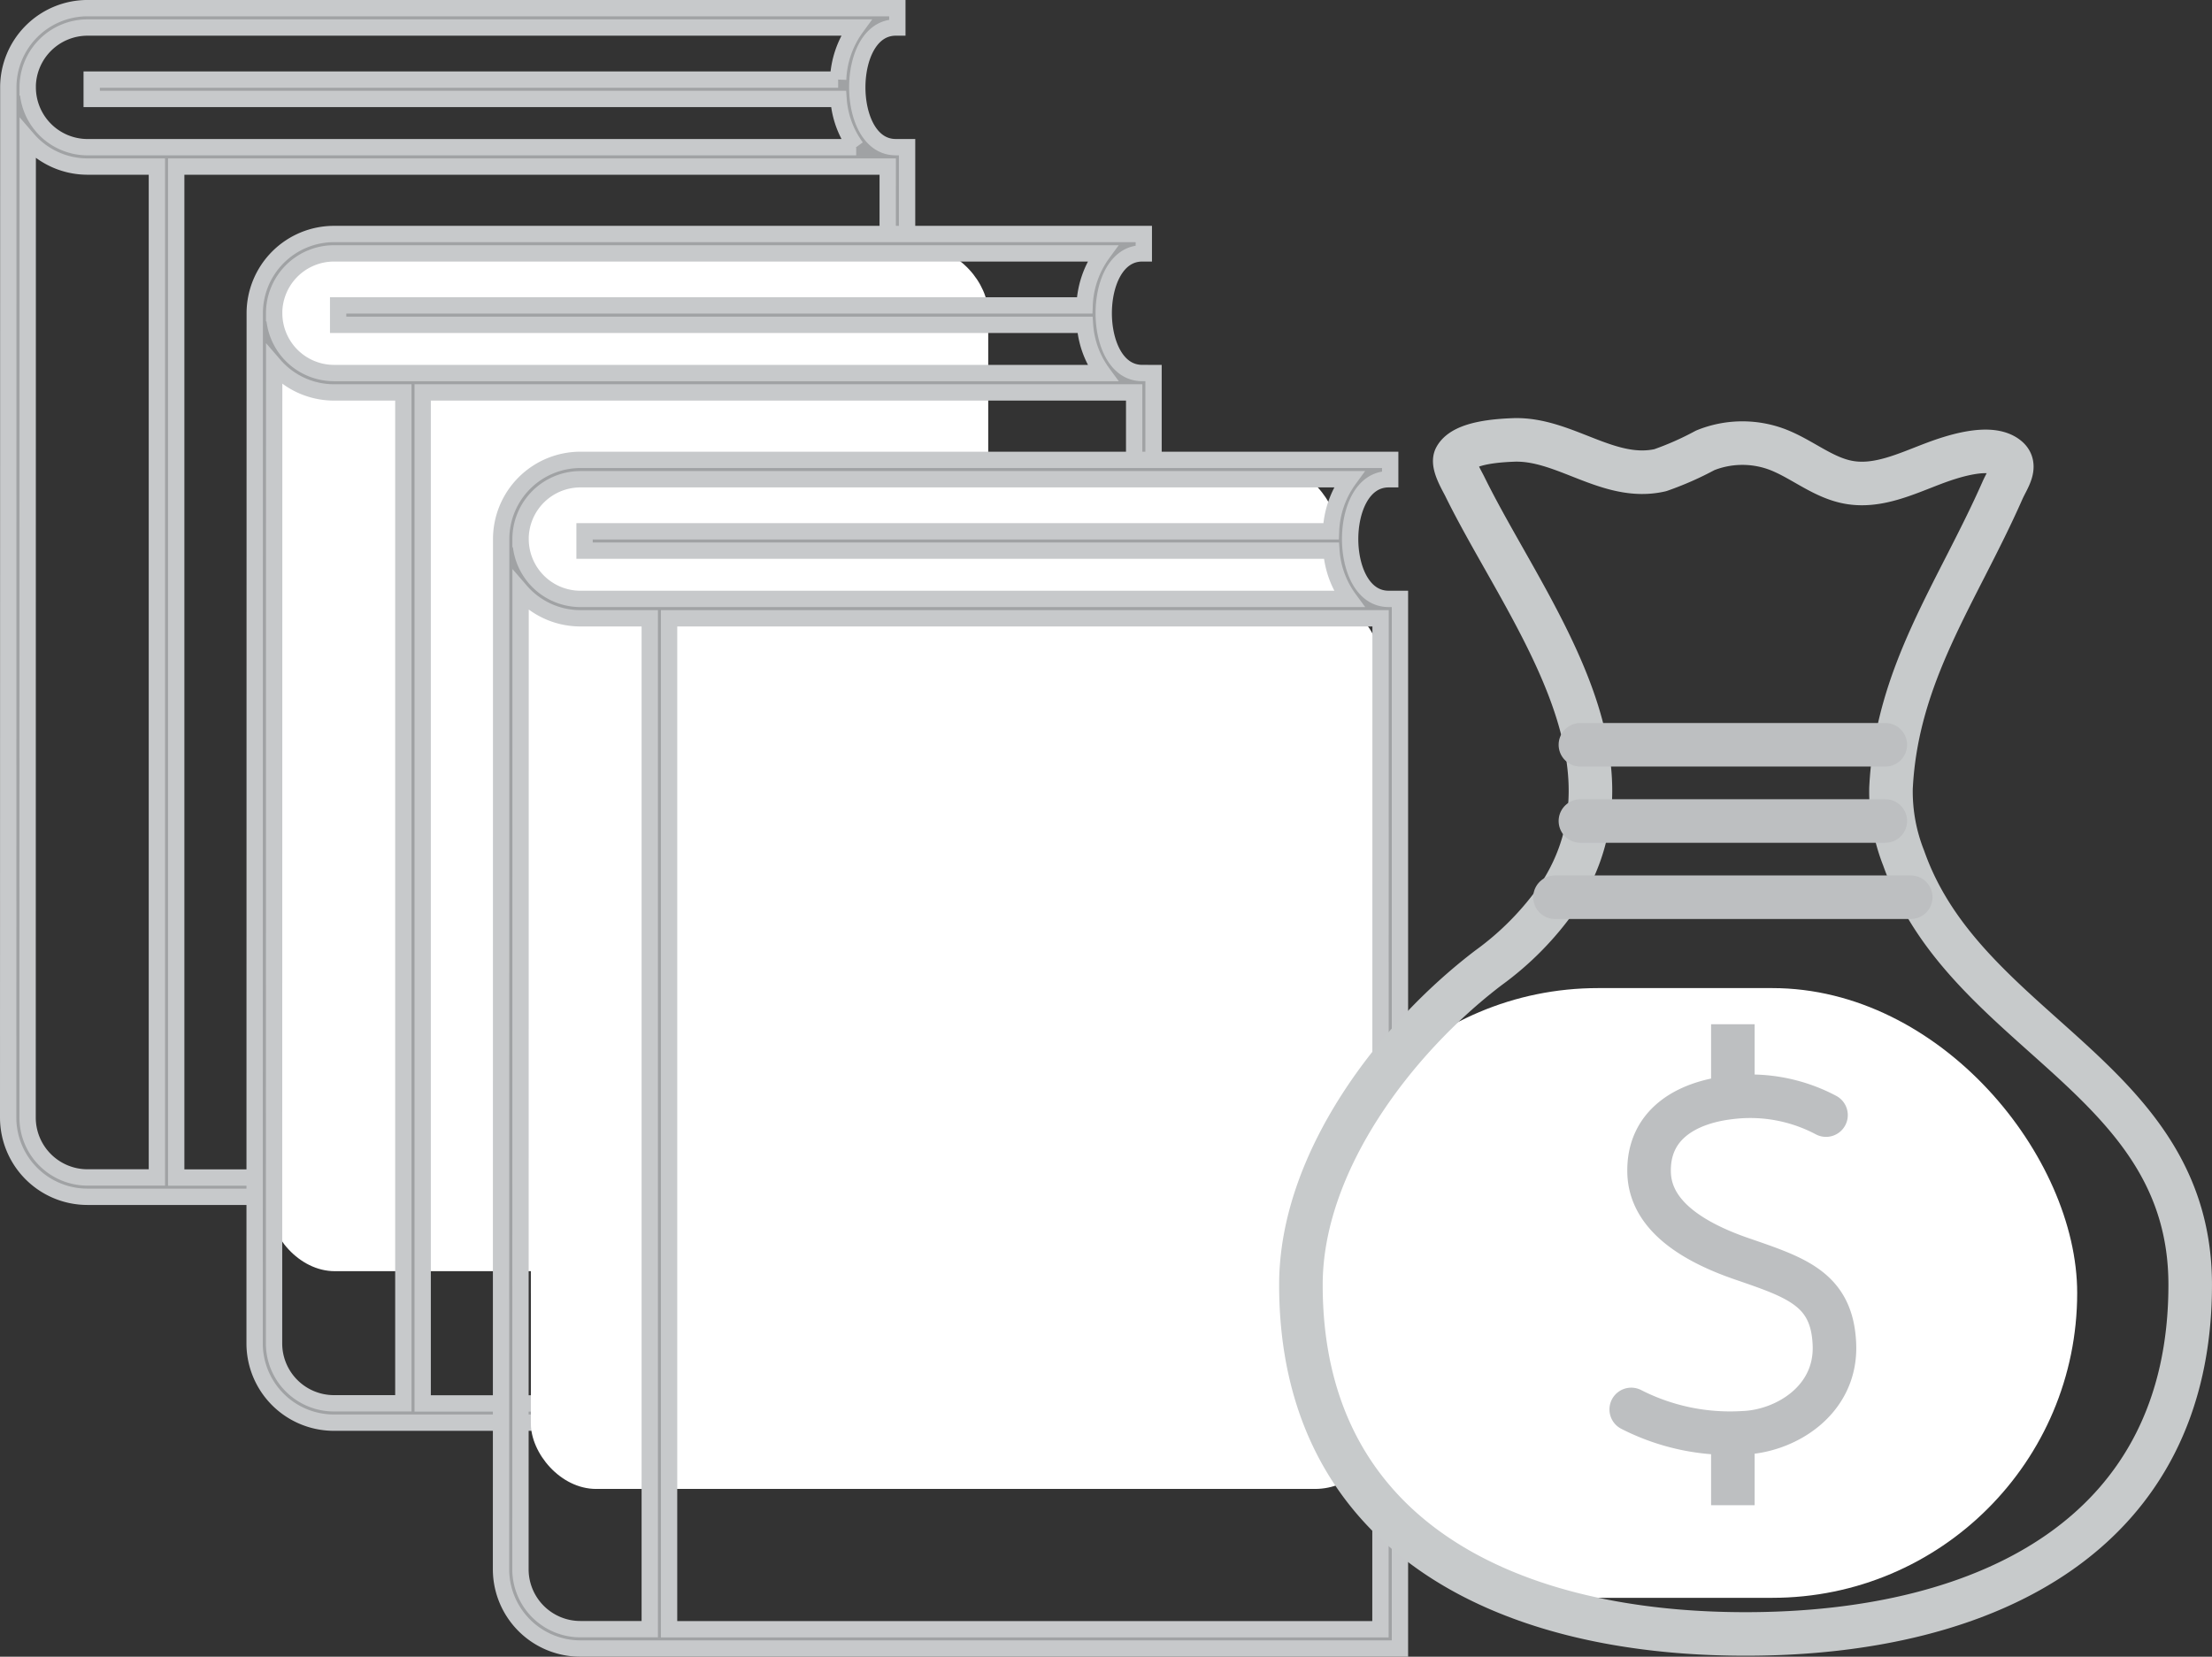 <svg xmlns="http://www.w3.org/2000/svg" width="101.565" height="76.079" viewBox="0 0 101.565 76.079">
  <rect x="0" y="0" width="101.565" height="76.079" fill="#333333" stroke="none"/>
  <g id="Group_47" data-name="Group 47" transform="translate(9292.375 62.375)">
    <path id="Path_32" data-name="Path 32" d="M425,300.584l0,48.2H387.363a3.641,3.641,0,0,1-3.637-3.637l.006-47.311a3.641,3.641,0,0,1,3.637-3.637h37.184v.89h-.071c-1.216,0-1.769,1.424-1.769,2.747s.553,2.747,1.769,2.747Zm-40.376-2.747a2.751,2.751,0,0,0,2.747,2.747h35.293a4.23,4.23,0,0,1-.811-2.215H387.561v-.89h34.274a4.325,4.325,0,0,1,.828-2.39H387.369A2.75,2.75,0,0,0,384.622,297.837Zm5.931,3.637h-3.19a3.63,3.63,0,0,1-2.741-1.257l-.006,44.931a2.751,2.751,0,0,0,2.747,2.747h3.19Zm33.556,0H391.442V347.9h32.663Z" transform="translate(-9675.726 -356.2)" fill="#a0a2a4" stroke="#c7c9cb" stroke-miterlimit="10" stroke-width="0.75"/>
    <rect id="Rectangle_24" data-name="Rectangle 24" width="33" height="47" rx="3" transform="translate(-9280 -51)" fill="#fff"/>
    <path id="Path_34" data-name="Path 34" d="M425,300.584l0,48.2H387.363a3.641,3.641,0,0,1-3.637-3.637l.006-47.311a3.641,3.641,0,0,1,3.637-3.637h37.184v.89h-.071c-1.216,0-1.769,1.424-1.769,2.747s.553,2.747,1.769,2.747Zm-40.376-2.747a2.751,2.751,0,0,0,2.747,2.747h35.293a4.23,4.23,0,0,1-.811-2.215H387.561v-.89h34.274a4.325,4.325,0,0,1,.828-2.39H387.369A2.75,2.75,0,0,0,384.622,297.837Zm5.931,3.637h-3.19a3.63,3.63,0,0,1-2.741-1.257l-.006,44.931a2.751,2.751,0,0,0,2.747,2.747h3.19Zm33.556,0H391.442V347.9h32.663Z" transform="translate(-9664.41 -345.828)" fill="#a0a2a4" stroke="#c7c9cb" stroke-miterlimit="10" stroke-width="0.75"/>
    <rect id="Rectangle_25" data-name="Rectangle 25" width="39" height="41" rx="3" transform="translate(-9268 -35)" fill="#fff"/>
    <rect id="Rectangle_26" data-name="Rectangle 26" width="37" height="41" rx="3" transform="translate(-9268 -41)" fill="#fff"/>
    <path id="Path_35" data-name="Path 35" d="M425,300.584l0,48.2H387.363a3.641,3.641,0,0,1-3.637-3.637l.006-47.311a3.641,3.641,0,0,1,3.637-3.637h37.184v.89h-.071c-1.216,0-1.769,1.424-1.769,2.747s.553,2.747,1.769,2.747Zm-40.376-2.747a2.751,2.751,0,0,0,2.747,2.747h35.293a4.23,4.23,0,0,1-.811-2.215H387.561v-.89h34.274a4.325,4.325,0,0,1,.828-2.39H387.369A2.75,2.75,0,0,0,384.622,297.837Zm5.931,3.637h-3.19a3.63,3.63,0,0,1-2.741-1.257l-.006,44.931a2.751,2.751,0,0,0,2.747,2.747h3.19Zm33.556,0H391.442V347.9h32.663Z" transform="translate(-9653.096 -335.456)" fill="#a0a2a4" stroke="#c7c9cb" stroke-miterlimit="10" stroke-width="0.75"/>
    <rect id="Rectangle_27" data-name="Rectangle 27" width="36" height="28" rx="14" transform="translate(-9233 -17)" fill="#fff"/>
    <path id="Stroke_1" data-name="Stroke 1" d="M8.943.859A7.421,7.421,0,0,0,4.561.049C2.515.281.764,1.3.82,3.5c.046,1.817,1.72,3.084,4.244,3.955S9.236,8.845,9.33,11.41s-2.266,3.976-4.2,4.039A9.969,9.969,0,0,1,0,14.376" transform="translate(-9217.476 -12.027)" fill="none" stroke="#bdbfc1" stroke-linecap="round" stroke-miterlimit="10" stroke-width="2"/>
    <path id="Stroke_3" data-name="Stroke 3" d="M1.206,0V3.313" transform="translate(-9214.016 -15.34)" fill="none" stroke="#bdbfc1" stroke-miterlimit="10" stroke-width="2"/>
    <path id="Stroke_5" data-name="Stroke 5" d="M1.206,3.313V0" transform="translate(-9214.016 3.434)" fill="none" stroke="#bdbfc1" stroke-miterlimit="10" stroke-width="2"/>
    <path id="Stroke_7" data-name="Stroke 7" d="M27.674,19.2a8.311,8.311,0,0,1-.58-3.2c.255-5.271,3.05-8.992,5.119-13.683.229-.52.7-1.12.221-1.506-.787-.646-2.586-.031-3.39.273-1.253.474-2.552,1.1-3.875.866-1.208-.21-2.184-1.1-3.337-1.528a4.557,4.557,0,0,0-3.267.056A14.131,14.131,0,0,1,16.5,1.39C14.135,1.932,12.107-.08,9.767,0,9.088.027,7.479.114,7.1.805c-.168.3.284,1.047.416,1.313,2.759,5.624,8.47,12.528,4.308,18.848A13.683,13.683,0,0,1,8.61,24.243C4.366,27.473,0,33.141,0,38.8,0,50.134,9.141,54.832,20.416,54.832s20.414-4.7,20.416-16.031c0-9.4-9.947-11.43-12.993-19.16C27.782,19.494,27.727,19.349,27.674,19.2Z" transform="translate(-9232.643 -42.173)" fill="none" stroke="#c7cacb" stroke-linecap="round" stroke-linejoin="round" stroke-miterlimit="10" stroke-width="2"/>
    <path id="Stroke_9" data-name="Stroke 9" d="M0,1.206H14" transform="translate(-9219.81 -29.379)" fill="none" stroke="#bdbfc1" stroke-linecap="round" stroke-miterlimit="10" stroke-width="2"/>
    <path id="Stroke_11" data-name="Stroke 11" d="M0,1.206H14" transform="translate(-9219.81 -25.879)" fill="none" stroke="#bdbfc1" stroke-linecap="round" stroke-miterlimit="10" stroke-width="2"/>
    <path id="Stroke_13" data-name="Stroke 13" d="M0,1.206H16.333" transform="translate(-9220.976 -22.379)" fill="none" stroke="#bdbfc1" stroke-linecap="round" stroke-miterlimit="10" stroke-width="2"/>
  </g>
</svg>
